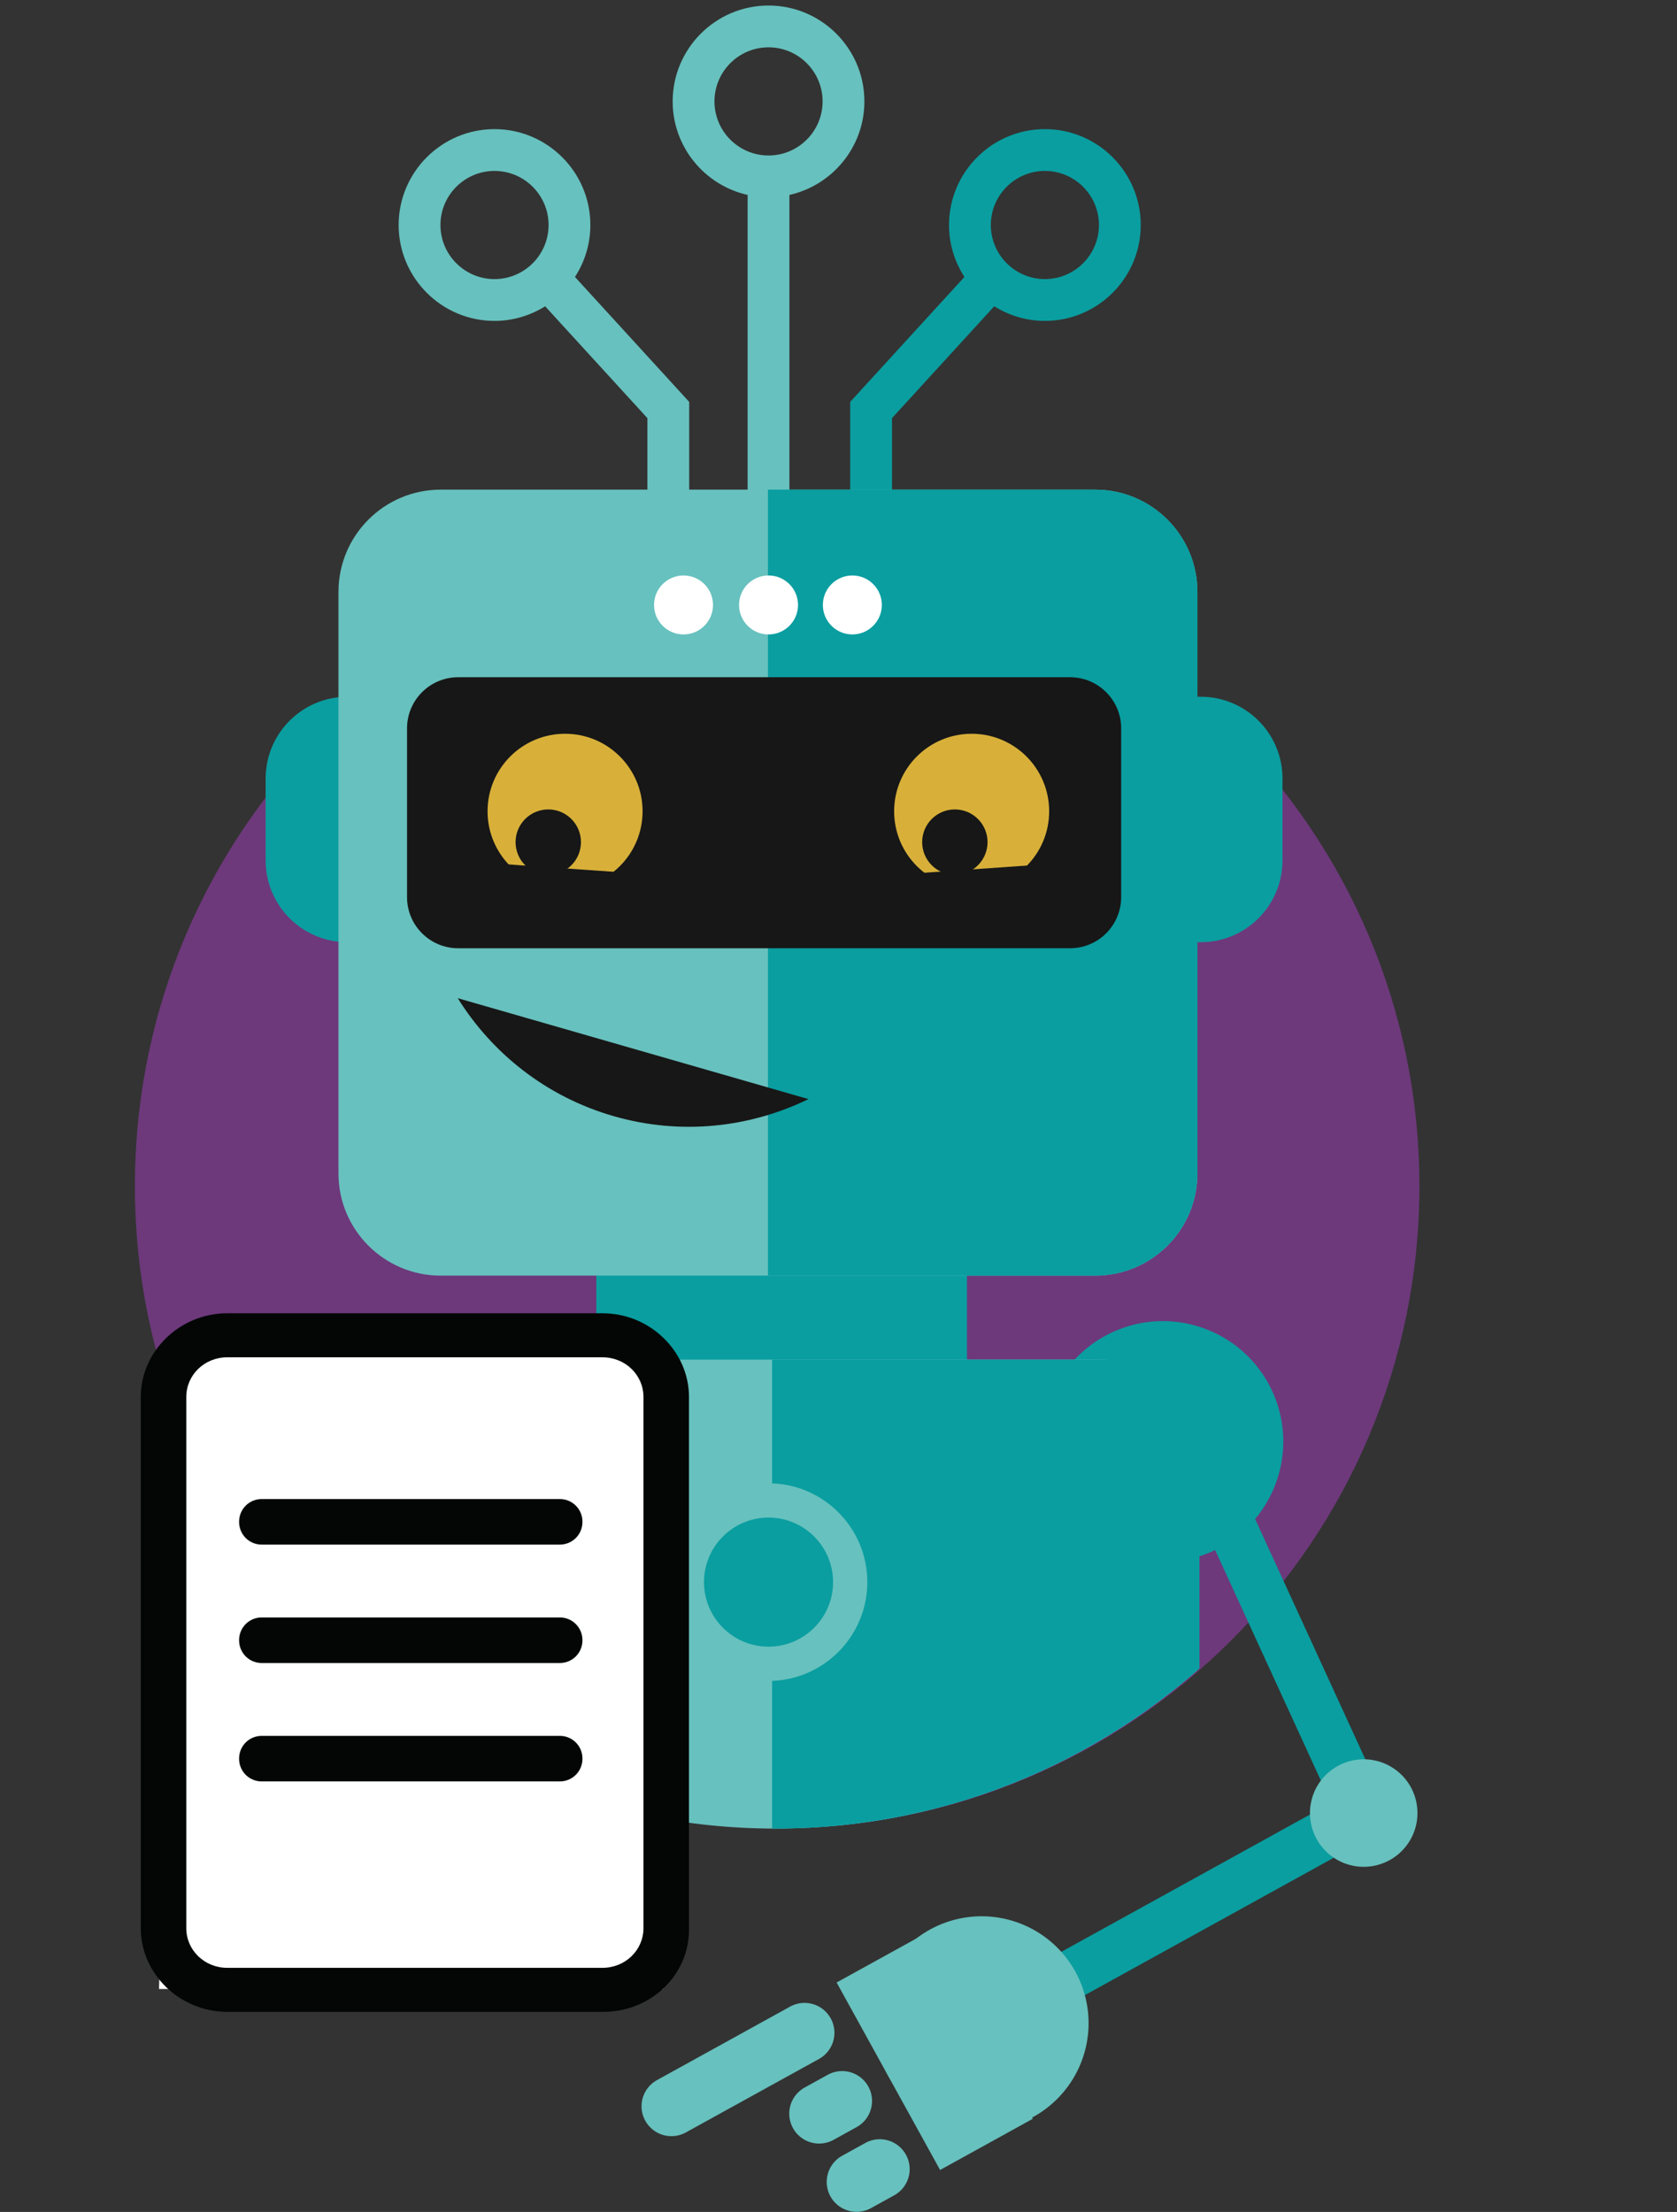 <svg version="1.1" viewBox="0 0 181.468 239.316" xmlns="http://www.w3.org/2000/svg"><rect x="0" y="0" width="181.468" height="239.316" fill="#333333" stroke="none"/><defs><clipPath clipPathUnits="userSpaceOnUse" id="a"><path d="M0 0h1126v1798H0Z"/></clipPath><clipPath clipPathUnits="userSpaceOnUse" id="b"><path d="m1067.39 832.648.55 965.652H25.254V833.234c0-287.945 233.418-521.363 521.359-521.363 287.942 0 521.357 233.418 521.357 521.363z"/></clipPath><clipPath clipPathUnits="userSpaceOnUse" id="c"><path d="M0 0h1126v1798H0Z"/></clipPath><clipPath clipPathUnits="userSpaceOnUse" id="d"><path d="m1067.39 832.648.55 965.652H25.254V833.234c0-287.945 233.418-521.363 521.359-521.363 287.942 0 521.357 233.418 521.357 521.363z"/></clipPath><clipPath clipPathUnits="userSpaceOnUse" id="e"><path d="M274.113 1401.05c-45.949 0-83.187-37.25-83.187-83.2V844.867c0-45.949 37.238-83.195 83.187-83.195h532.453c45.95 0 83.2 37.246 83.2 83.195v472.983c0 45.95-37.25 83.2-83.2 83.2z"/></clipPath><clipPath clipPathUnits="userSpaceOnUse" id="f"><path d="M0 0h1126v1798H0Z"/></clipPath><clipPath clipPathUnits="userSpaceOnUse" id="g"><path d="m1067.39 832.648.55 965.652H25.254V833.234c0-287.945 233.418-521.363 521.359-521.363 287.942 0 521.357 233.418 521.357 521.363z"/></clipPath><clipPath clipPathUnits="userSpaceOnUse" id="h"><path d="M0 0h1126v1798H0Z"/></clipPath><clipPath clipPathUnits="userSpaceOnUse" id="i"><path d="m1067.39 832.648.55 965.652H25.254V833.234c0-287.945 233.418-521.363 521.359-521.363 287.942 0 521.357 233.418 521.357 521.363z"/></clipPath><clipPath clipPathUnits="userSpaceOnUse" id="j"><path d="M543.754-18.11h450.484V738.72H543.754Z"/></clipPath><clipPath clipPathUnits="userSpaceOnUse" id="k"><path d="M0 0h1126v1798H0Z"/></clipPath><clipPath clipPathUnits="userSpaceOnUse" id="l"><path d="m1067.39 832.648.55 965.652H25.254V833.234c0-287.945 233.418-521.363 521.359-521.363 287.942 0 521.357 233.418 521.357 521.363z"/></clipPath></defs><path d="M54.661 31.129c28.794 0 52.136 23.342 52.136 52.136 0 28.794-23.341 52.136-52.136 52.136-28.794 0-52.136-23.342-52.136-52.136 0-28.794 23.342-52.136 52.136-52.136" style="fill:#6d397b;fill-opacity:1;fill-rule:nonzero;stroke:none;stroke-width:.1" transform="matrix(1.333 0 0 -1.333 11.233 239.316)"/><g clip-path="url(#a)" transform="matrix(.133 0 0 -.133 11.233 239.316)"><g clip-path="url(#b)"><path d="m104.484 261.211 64.864 306.469" style="fill:none;stroke:#0a9ea0;stroke-width:40;stroke-linecap:round;stroke-linejoin:miter;stroke-miterlimit:4;stroke-dasharray:none;stroke-opacity:1"/><path d="M540.82 1672.88c-24.257 0-43.984 19.73-43.984 43.99s19.727 44 43.984 44c24.258 0 43.996-19.74 43.996-44s-19.738-43.99-43.996-43.99zm78 43.99c0 43.01-34.992 78-78 78-42.996 0-77.988-34.99-77.988-78 0-37.16 26.145-68.28 60.988-76.07v-248.3h34.004v248.3c34.848 7.79 60.996 38.91 60.996 76.07M273.887 1616.32c0 24.26 19.734 44 43.996 44 24.258 0 43.984-19.74 43.984-44s-19.726-43.99-43.984-43.99c-24.262 0-43.996 19.73-43.996 43.99zm121.98 0c0 43-34.988 78-77.984 78-43.012 0-78-35-78-78 0-43.01 34.988-78 78-78 15.129 0 29.222 4.41 41.191 11.89l83.203-90.99v-137.74h34.004v150.95l-92.941 101.64c7.894 12.19 12.527 26.68 12.527 42.25" style="fill:#67c1be;fill-opacity:1;fill-rule:nonzero;stroke:none"/><path d="M765.676 1572.33c-24.258 0-43.996 19.73-43.996 43.99s19.738 44 43.996 44c24.258 0 43.984-19.74 43.984-44s-19.726-43.99-43.984-43.99zm0 121.99c-43.008 0-78-35-78-78 0-15.57 4.637-30.06 12.531-42.25l-92.941-101.64v-150.95h34.004v137.74l83.203 91c11.972-7.49 26.066-11.9 41.203-11.9 42.996 0 77.984 34.99 77.984 78 0 43-34.988 78-77.984 78M400.703 927.469V442.02c0-36.079 29.25-65.329 65.332-65.329h170.91c36.078 0 65.328 29.25 65.328 65.329v485.449M198.227 1232.58c-36.762 0-66.563-29.8-66.563-66.56v-66.56c0-36.75 29.801-66.55 66.563-66.55h694.211c36.757 0 66.558 29.8 66.558 66.55v66.56c0 36.76-29.801 66.56-66.558 66.56H198.227" style="fill:#0a9ea0;fill-opacity:1;fill-rule:nonzero;stroke:none"/><path d="M274.113 1401.05c-45.949 0-83.199-37.25-83.199-83.2V844.867c0-45.949 37.25-83.187 83.199-83.187h532.453c45.95 0 83.2 37.238 83.2 83.187v472.983c0 45.95-37.25 83.2-83.2 83.2H274.113" style="fill:#67c1be;fill-opacity:1;fill-rule:nonzero;stroke:none"/></g></g><g clip-path="url(#c)" transform="matrix(.133 0 0 -.133 11.233 239.316)"><g clip-path="url(#d)"><g clip-path="url(#e)"><path d="M540.344 573.25h509.576v861.07H540.344V573.25" style="fill:#0a9ea0;fill-opacity:1;fill-rule:nonzero;stroke:none"/></g></g></g><g clip-path="url(#f)" transform="matrix(.133 0 0 -.133 11.233 239.316)"><g clip-path="url(#g)"><path d="M288.305 1248.46c-22.969 0-41.598-18.63-41.598-41.6v-137.27c0-22.98 18.629-41.6 41.598-41.6h497.832c22.968 0 41.597 18.62 41.597 41.6v137.27c0 22.97-18.629 41.6-41.597 41.6H288.305" style="fill:#171717;fill-opacity:1;fill-rule:nonzero;stroke:none"/><path d="M771.996 666.09a69.714 69.714 0 0 1-.832-1.93c-.246-.578-.473-1.191-.719-1.789-.379-.992-.761-1.98-1.121-2.992-.09-.27-.179-.52-.269-.777a97.441 97.441 0 0 1-5.344-31.891 97.467 97.467 0 0 1 5.344-31.902c.09-.27.179-.52.269-.758.36-1.012.742-2.02 1.121-3.012.246-.609.473-1.187.719-1.801.27-.648.539-1.277.832-1.929.402-.918.809-1.84 1.258-2.758.133-.289.293-.582.426-.871a96.86 96.86 0 0 1 18.722-26.25 97.88 97.88 0 0 1 26.227-18.719c.312-.141.605-.301.894-.43.922-.429 1.844-.851 2.762-1.261.629-.27 1.281-.559 1.934-.829.582-.25 1.187-.472 1.793-.722.988-.379 1.976-.758 2.988-1.117.27-.09.516-.18.785-.25a97.441 97.441 0 0 1 31.879-5.364 97.58 97.58 0 0 1 31.906 5.364c.27.07.516.16.762.25 1.012.359 2.02.738 3.008 1.117.605.25 1.191.472 1.797.722.652.27 1.281.559 1.929.829.922.41 1.84.832 2.762 1.261.293.129.586.289.875.43 9.477 4.641 18.391 10.859 26.246 18.719a97.2 97.2 0 0 1 18.703 26.25c.157.289.289.582.45.871.425.918.851 1.84 1.257 2.758.27.652.559 1.281.829 1.929.25.614.472 1.192.699 1.801.402.992.785 2 1.144 3.012.086.238.157.488.246.758a97.477 97.477 0 0 1 5.364 31.902 97.452 97.452 0 0 1-5.364 31.891c-.089.257-.16.507-.246.777-.359 1.012-.742 2-1.144 2.992-.227.598-.449 1.211-.699 1.789-.27.649-.559 1.281-.829 1.93-.406.922-.832 1.84-1.257 2.769-.161.289-.293.582-.45.891a97.418 97.418 0 0 1-18.703 26.23 97.114 97.114 0 0 1-26.265 18.719c-.27.141-.563.289-.856.43-.922.453-1.863.851-2.805 1.281-.605.27-1.234.539-1.863.801-.629.25-1.234.5-1.863.719a94.11 94.11 0 0 1-2.942 1.129c-.269.089-.539.179-.832.273a97.422 97.422 0 0 1-31.859 5.34 97.502 97.502 0 0 1-31.855-5.34c-.27-.094-.539-.184-.809-.273a91.74 91.74 0 0 1-2.965-1.129 45.633 45.633 0 0 1-1.84-.719c-.629-.262-1.257-.531-1.886-.801-.942-.43-1.864-.828-2.805-1.281-.293-.141-.563-.289-.856-.43a97.104 97.104 0 0 1-26.246-18.719 97.077 97.077 0 0 1-18.722-26.23c-.133-.309-.293-.602-.426-.891a77.289 77.289 0 0 1-1.258-2.769" style="fill:#0a9ea0;fill-opacity:1;fill-rule:nonzero;stroke:none"/><path d="M140.168 666.09a66.81 66.81 0 0 1-.832-1.93c-.246-.578-.473-1.191-.719-1.789-.379-.992-.762-1.98-1.121-2.992-.09-.27-.18-.52-.269-.777a97.441 97.441 0 0 1-5.344-31.891 97.467 97.467 0 0 1 5.344-31.902c.089-.27.179-.52.269-.758.359-1.012.742-2.02 1.121-3.012.246-.609.473-1.187.719-1.801.269-.648.539-1.277.832-1.929.402-.918.809-1.84 1.258-2.758.133-.289.293-.582.426-.871a96.86 96.86 0 0 1 18.722-26.25 97.88 97.88 0 0 1 26.227-18.719c.312-.141.605-.301.894-.43.922-.429 1.844-.851 2.762-1.261.629-.27 1.281-.559 1.934-.829.582-.25 1.187-.472 1.793-.722.988-.379 1.976-.758 2.988-1.117.269-.09.516-.18.785-.25a97.447 97.447 0 0 1 31.883-5.364c11.18 0 21.887 1.91 31.902 5.364.27.07.516.16.762.25 1.012.359 2.019.738 3.008 1.117.605.25 1.191.472 1.797.722.652.27 1.281.559 1.929.829.922.41 1.84.832 2.762 1.261.293.129.586.289.875.43 9.477 4.641 18.391 10.859 26.246 18.719a97.222 97.222 0 0 1 18.703 26.25c.156.289.293.582.449.871.426.918.852 1.84 1.258 2.758.27.652.559 1.281.828 1.929.25.614.473 1.192.7 1.801.402.992.785 2 1.144 3.012.09.238.156.488.246.758a97.477 97.477 0 0 1 5.364 31.902 97.452 97.452 0 0 1-5.364 31.891c-.09.257-.156.507-.246.777-.359 1.012-.742 2-1.144 2.992-.227.598-.45 1.211-.7 1.789-.269.649-.558 1.281-.828 1.93-.406.922-.832 1.84-1.258 2.769-.156.289-.293.582-.449.891a97.44 97.44 0 0 1-18.703 26.23 97.103 97.103 0 0 1-26.266 18.719c-.269.141-.562.289-.855.43-.922.453-1.863.851-2.805 1.281-.605.27-1.234.539-1.863.801-.629.25-1.234.5-1.863.719-.965.39-1.953.769-2.942 1.129-.269.089-.539.179-.832.273a97.416 97.416 0 0 1-31.855 5.34 97.518 97.518 0 0 1-31.86-5.34 51.187 51.187 0 0 0-.808-.273 91.74 91.74 0 0 1-2.965-1.129 45.633 45.633 0 0 1-1.84-.719c-.629-.262-1.258-.531-1.887-.801-.941-.43-1.863-.828-2.804-1.281-.293-.141-.563-.289-.856-.43a97.104 97.104 0 0 1-26.246-18.719 97.077 97.077 0 0 1-18.722-26.23c-.133-.309-.293-.602-.426-.891a77.289 77.289 0 0 1-1.258-2.769" style="fill:#4bbfb3;fill-opacity:1;fill-rule:nonzero;stroke:none"/><path d="M810.977 31.04h-537.75c-43.512 0-78.786 35.269-78.786 78.792V614.57c0 43.512 35.274 78.789 78.786 78.789h537.75c43.515 0 78.789-35.277 78.789-78.789V109.832c0-43.523-35.274-78.793-78.789-78.793" style="fill:#67c1be;fill-opacity:1;fill-rule:nonzero;stroke:none"/></g></g><g clip-path="url(#h)" transform="matrix(.133 0 0 -.133 11.233 239.316)"><g clip-path="url(#i)"><g clip-path="url(#j)"><path d="M812.629 31.04h-537.75c-43.512 0-78.785 35.269-78.785 78.792V614.57c0 43.512 35.273 78.789 78.785 78.789h537.75c43.512 0 78.789-35.277 78.789-78.789V109.832c0-43.523-35.277-78.793-78.789-78.793" style="fill:#0a9ea0;fill-opacity:1;fill-rule:nonzero;stroke:none"/></g></g></g><g clip-path="url(#k)" transform="matrix(.133 0 0 -.133 11.233 239.316)"><g clip-path="url(#l)"><path d="M540.824 445.922c36.699 0 66.449 29.75 66.449 66.437 0 36.7-29.75 66.45-66.449 66.45-36.695 0-66.445-29.75-66.445-66.45 0-36.687 29.75-66.437 66.445-66.437" style="fill:#0a9ea0;fill-opacity:1;fill-rule:nonzero;stroke:none"/><path d="M540.824 564.871c-28.953 0-52.508-23.551-52.508-52.512 0-28.961 23.555-52.507 52.508-52.507 28.949 0 52.516 23.546 52.516 52.507s-23.567 52.512-52.516 52.512zm0-132.891c-44.328 0-80.386 36.051-80.386 80.379 0 44.332 36.058 80.379 80.386 80.379 44.328 0 80.387-36.047 80.387-80.379 0-44.328-36.059-80.379-80.387-80.379" style="fill:#67c1be;fill-opacity:1;fill-rule:nonzero;stroke:none"/><path d="M495.652 1307.25c0-13.25-10.738-23.98-23.988-23.98s-23.992 10.73-23.992 23.98 10.742 23.99 23.992 23.99 23.988-10.74 23.988-23.99M564.816 1307.25c0-13.25-10.742-23.98-23.992-23.98s-23.988 10.73-23.988 23.98 10.738 23.99 23.988 23.99 23.992-10.74 23.992-23.99M633.008 1307.25c0-13.25-10.742-23.98-23.992-23.98s-23.989 10.73-23.989 23.98 10.739 23.99 23.989 23.99 23.992-10.74 23.992-23.99" style="fill:#fff;fill-opacity:1;fill-rule:nonzero;stroke:none"/><path d="M287.969 987.367c28.066-44.922 71.969-80.164 126.871-95.961 54.926-15.801 110.844-9.273 158.488 13.864l-285.359 82.097" style="fill:#171717;fill-opacity:1;fill-rule:nonzero;stroke:none"/><path d="M375.281 1076.34c34.836 0 63.067 28.25 63.067 63.07 0 34.84-28.231 63.06-63.067 63.06s-63.062-28.22-63.062-63.06c0-34.82 28.226-63.07 63.062-63.07" style="fill:#d8b039;fill-opacity:1;fill-rule:nonzero;stroke:none"/><path d="M361.613 1087.72c14.696 0 26.602 11.92 26.602 26.6 0 14.69-11.906 26.6-26.602 26.6-14.691 0-26.597-11.91-26.597-26.6 0-14.68 11.906-26.6 26.597-26.6" style="fill:#171717;fill-opacity:1;fill-rule:nonzero;stroke:none"/><path d="M706.082 1076.34c34.84 0 63.066 28.25 63.066 63.07 0 34.84-28.226 63.06-63.066 63.06-34.836 0-63.062-28.22-63.062-63.06 0-34.82 28.226-63.07 63.062-63.07" style="fill:#d8b039;fill-opacity:1;fill-rule:nonzero;stroke:none"/><path d="M692.418 1087.73c14.691 0 26.598 11.91 26.598 26.59 0 14.7-11.907 26.6-26.598 26.6-14.695 0-26.598-11.9-26.598-26.6 0-14.68 11.903-26.59 26.598-26.59M454.91 1054.04l-162.547 11.39 2.328 33.17 162.543-11.39-2.324-33.17" style="fill:#171717;fill-opacity:1;fill-rule:nonzero;stroke:none"/><path d="m798.535 1098.6-162.547-11.39 2.328-33.17 162.547 11.39-2.328 33.17" style="fill:#171717;fill-opacity:1;fill-rule:nonzero;stroke:none"/></g></g><path d="M6.19 70.201 4.478 18.097h40.925l-.684 52.255-38.53-.15" style="fill:#fff;fill-opacity:1;fill-rule:nonzero;stroke:none;stroke-width:.1" transform="matrix(1.333 0 0 -1.333 11.233 239.316)"/><path d="M37.005 54.166H12.832a1.83 1.83 0 0 0-1.848 1.848 1.83 1.83 0 0 0 1.848 1.848h24.173a1.83 1.83 0 0 0 1.848-1.848 1.83 1.83 0 0 0-1.848-1.848M37.005 44.556H12.832a1.83 1.83 0 0 0-1.848 1.848 1.83 1.83 0 0 0 1.848 1.848h24.173a1.83 1.83 0 0 0 1.848-1.848 1.83 1.83 0 0 0-1.848-1.848M37.005 34.945H12.832a1.83 1.83 0 0 0-1.848 1.848 1.83 1.83 0 0 0 1.848 1.848h24.173a1.83 1.83 0 0 0 1.848-1.848 1.83 1.83 0 0 0-1.848-1.848" style="fill:#040606;fill-opacity:1;fill-rule:nonzero;stroke:none;stroke-width:.1" transform="matrix(1.333 0 0 -1.333 11.233 239.316)"/><path d="M40.554 16.24H10.023C6.179 16.24 3 19.315 3 23.033V66.15c0 3.718 3.179 6.793 7.023 6.793H40.48c3.844 0 7.023-3.075 7.023-6.793V23.033c.074-3.79-3.105-6.793-6.95-6.793m-30.53 53.128c-1.848 0-3.327-1.43-3.327-3.218V23.033c0-1.788 1.479-3.218 3.327-3.218H40.48c1.848 0 3.327 1.43 3.327 3.218V66.15c0 1.788-1.479 3.218-3.327 3.218H10.023" style="fill:#040606;fill-opacity:1;fill-rule:nonzero;stroke:none;stroke-width:.1" transform="matrix(1.333 0 0 -1.333 11.233 239.316)"/><path d="M102.374 29.416a1.999 1.999 0 0 0-1.533 1.145l-13.06 28.473a2 2 0 1 0 3.634 1.668l13.062-28.472a2 2 0 0 0-2.103-2.814" style="fill:#0a9ea0;fill-opacity:1;fill-rule:nonzero;stroke:none;stroke-width:.1" transform="matrix(1.333 0 0 -1.333 11.233 239.316)"/><path d="M83.533 16.718a2 2 0 0 0-.968 3.751l24.745 13.66a2 2 0 0 0 1.934-3.503L84.498 16.967a2.001 2.001 0 0 0-.965-.249" style="fill:#0a9ea0;fill-opacity:1;fill-rule:nonzero;stroke:none;stroke-width:.1" transform="matrix(1.333 0 0 -1.333 3.233 239.316)"/><path d="m107.58 36.683-.092-.015-.084-.017c-.047-.01-.093-.019-.139-.03l-.036-.009a4.362 4.362 0 0 1-2.385-1.544l-.022-.028a7.972 7.972 0 0 1-.086-.115l-.049-.07a7.555 7.555 0 0 1-.053-.078c-.024-.037-.049-.075-.072-.114l-.023-.037a4.375 4.375 0 0 1-.594-2.77c.003-.014.004-.029.006-.043l.02-.134.015-.092.017-.084c.01-.047.019-.093.03-.139l.01-.036a4.336 4.336 0 0 1 1.543-2.385l.028-.022.115-.086.07-.05.078-.052.114-.072.037-.023a4.346 4.346 0 0 1 2.769-.593l.044.005.134.02.092.015.084.018c.047.01.094.019.14.03.011.002.022.006.035.01a4.349 4.349 0 0 1 2.385 1.542l.023.03c.029.037.057.075.084.114.017.023.035.046.05.069l.053.078.072.114.023.038a4.366 4.366 0 0 1 .593 2.77l-.005.042c-.005.045-.013.09-.02.136l-.015.089-.018.087a6.835 6.835 0 0 1-.029.137l-.01.038a4.336 4.336 0 0 1-1.542 2.382l-.03.024c-.038.03-.075.056-.113.084a2.104 2.104 0 0 1-.148.102l-.115.074-.037.022a4.33 4.33 0 0 1-1.335.528 4.329 4.329 0 0 1-1.434.066l-.044-.006c-.045-.005-.089-.013-.134-.02M84.917 19.42a8.692 8.692 0 1 1-15.218-8.401 8.692 8.692 0 0 1 15.218 8.4" style="fill:#67c1be;fill-opacity:1;fill-rule:nonzero;stroke:none;stroke-width:.1" transform="matrix(1.333 0 0 -1.333 3.233 239.316)"/><path d="m81.414 7.56-8.399 15.217-7.525-4.153 8.4-15.217 7.524 4.154M65.01 15.714a2.426 2.426 0 0 0-.952-3.296L53.232 6.443a2.426 2.426 0 0 0-2.344 4.248l10.826 5.975a2.426 2.426 0 0 0 3.295-.952M68.063 10.18a2.425 2.425 0 0 0-.952-3.295l-1.901-1.05a2.426 2.426 0 0 0-2.345 4.247l1.902 1.05a2.426 2.426 0 0 0 3.296-.951M71.117 4.648a2.426 2.426 0 0 0-.951-3.296L68.264.302A2.426 2.426 0 0 0 65.92 4.55L67.82 5.6a2.426 2.426 0 0 0 3.296-.952" style="fill:#67c1be;fill-opacity:1;fill-rule:nonzero;stroke:none;stroke-width:.1" transform="matrix(1.333 0 0 -1.333 3.233 239.316)"/></svg>